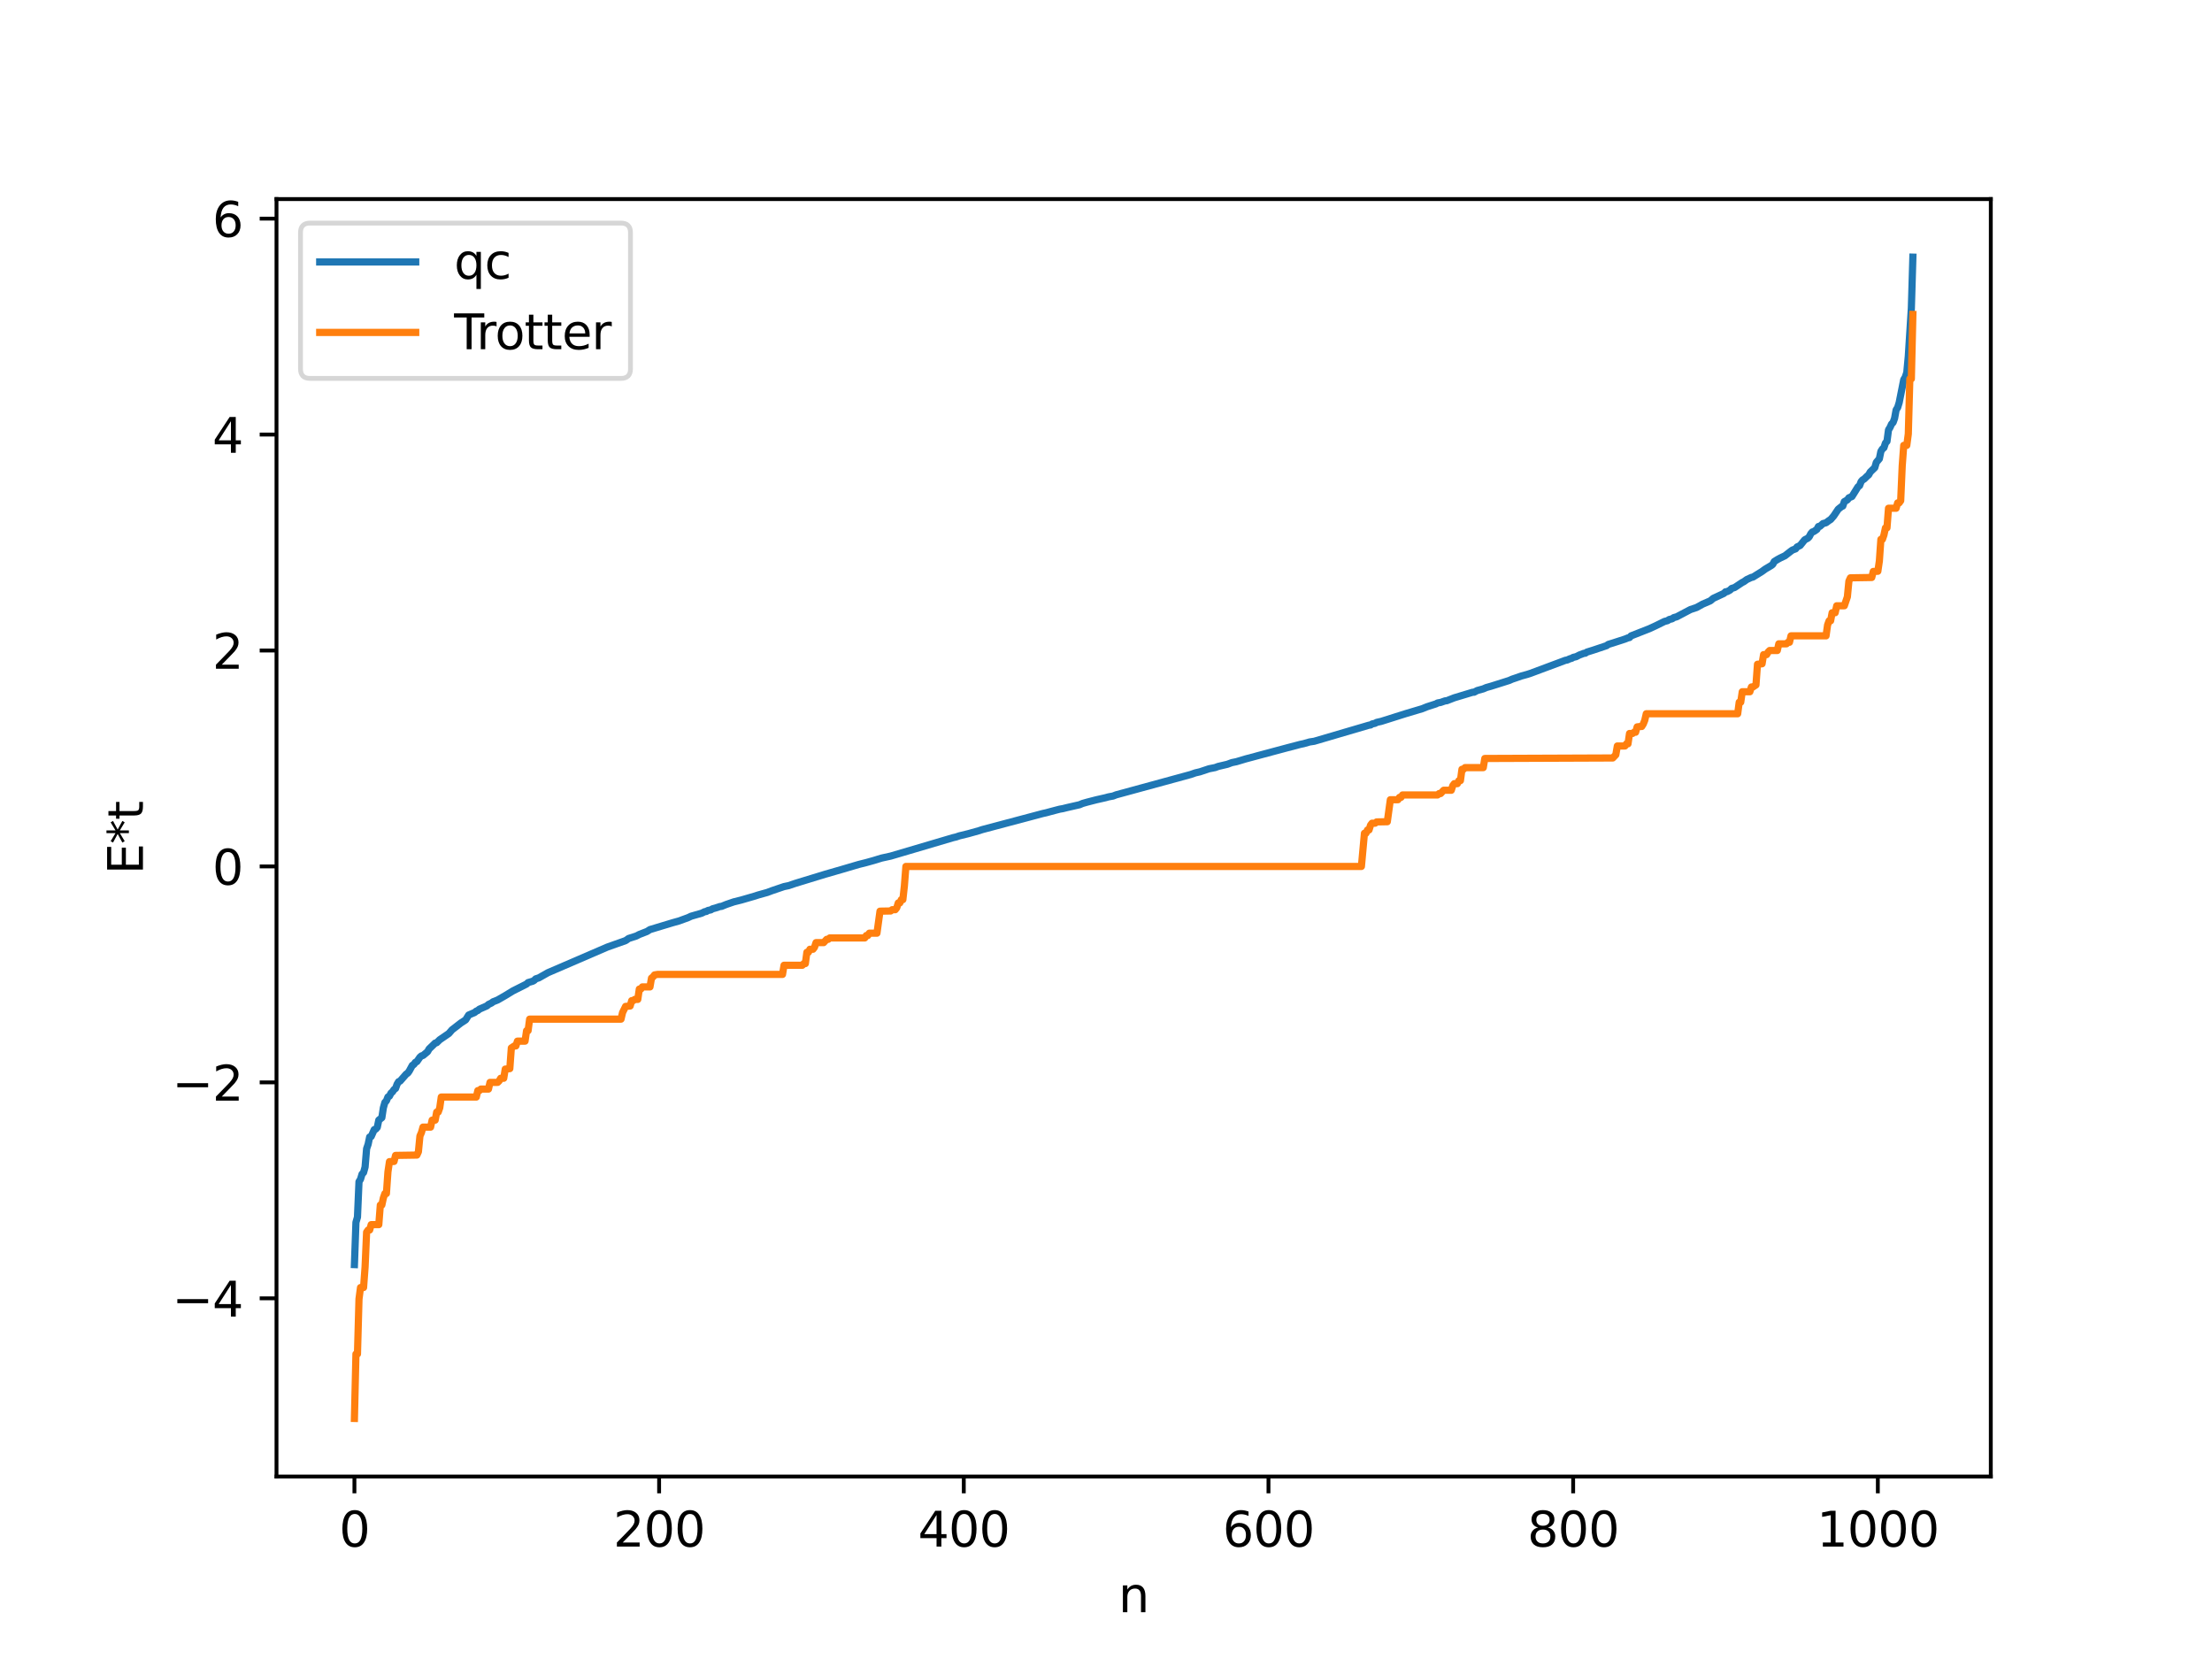 <?xml version="1.0" encoding="utf-8" standalone="no"?>
<!DOCTYPE svg PUBLIC "-//W3C//DTD SVG 1.1//EN"
  "http://www.w3.org/Graphics/SVG/1.1/DTD/svg11.dtd">
<svg xmlns:xlink="http://www.w3.org/1999/xlink" width="460.8pt" height="345.6pt" viewBox="0 0 460.8 345.6" xmlns="http://www.w3.org/2000/svg" version="1.1">
 <defs>
  <style type="text/css">*{stroke-linejoin: round; stroke-linecap: butt}</style>
 </defs>
 <g id="figure_1">
  <g id="patch_1">
   <path d="M 0 345.6 
L 460.8 345.6 
L 460.8 0 
L 0 0 
z
" style="fill: #ffffff"/>
  </g>
  <g id="axes_1">
   <g id="patch_2">
    <path d="M 57.6 307.584 
L 414.72 307.584 
L 414.72 41.472 
L 57.6 41.472 
z
" style="fill: #ffffff"/>
   </g>
   <g id="matplotlib.axis_1">
    <g id="xtick_1">
     <g id="line2d_1">
      <defs>
       <path id="m3b93b4c49c" d="M 0 0 
L 0 3.5 
" style="stroke: #000000; stroke-width: 0.8"/>
      </defs>
      <g>
       <use xlink:href="#m3b93b4c49c" x="73.833" y="307.584" style="stroke: #000000; stroke-width: 0.8"/>
      </g>
     </g>
     <g id="text_1">
      <!-- 0 -->
      <g transform="translate(70.651 322.182) scale(0.1 -0.1)">
       <defs>
        <path id="DejaVuSans-30" d="M 2034 4250 
Q 1547 4250 1301 3770 
Q 1056 3291 1056 2328 
Q 1056 1369 1301 889 
Q 1547 409 2034 409 
Q 2525 409 2770 889 
Q 3016 1369 3016 2328 
Q 3016 3291 2770 3770 
Q 2525 4250 2034 4250 
z
M 2034 4750 
Q 2819 4750 3233 4129 
Q 3647 3509 3647 2328 
Q 3647 1150 3233 529 
Q 2819 -91 2034 -91 
Q 1250 -91 836 529 
Q 422 1150 422 2328 
Q 422 3509 836 4129 
Q 1250 4750 2034 4750 
z
" transform="scale(0.016)"/>
       </defs>
       <use xlink:href="#DejaVuSans-30"/>
      </g>
     </g>
    </g>
    <g id="xtick_2">
     <g id="line2d_2">
      <g>
       <use xlink:href="#m3b93b4c49c" x="137.304" y="307.584" style="stroke: #000000; stroke-width: 0.8"/>
      </g>
     </g>
     <g id="text_2">
      <!-- 200 -->
      <g transform="translate(127.76 322.182) scale(0.1 -0.1)">
       <defs>
        <path id="DejaVuSans-32" d="M 1228 531 
L 3431 531 
L 3431 0 
L 469 0 
L 469 531 
Q 828 903 1448 1529 
Q 2069 2156 2228 2338 
Q 2531 2678 2651 2914 
Q 2772 3150 2772 3378 
Q 2772 3750 2511 3984 
Q 2250 4219 1831 4219 
Q 1534 4219 1204 4116 
Q 875 4013 500 3803 
L 500 4441 
Q 881 4594 1212 4672 
Q 1544 4750 1819 4750 
Q 2544 4750 2975 4387 
Q 3406 4025 3406 3419 
Q 3406 3131 3298 2873 
Q 3191 2616 2906 2266 
Q 2828 2175 2409 1742 
Q 1991 1309 1228 531 
z
" transform="scale(0.016)"/>
       </defs>
       <use xlink:href="#DejaVuSans-32"/>
       <use xlink:href="#DejaVuSans-30" x="63.623"/>
       <use xlink:href="#DejaVuSans-30" x="127.246"/>
      </g>
     </g>
    </g>
    <g id="xtick_3">
     <g id="line2d_3">
      <g>
       <use xlink:href="#m3b93b4c49c" x="200.775" y="307.584" style="stroke: #000000; stroke-width: 0.8"/>
      </g>
     </g>
     <g id="text_3">
      <!-- 400 -->
      <g transform="translate(191.231 322.182) scale(0.1 -0.1)">
       <defs>
        <path id="DejaVuSans-34" d="M 2419 4116 
L 825 1625 
L 2419 1625 
L 2419 4116 
z
M 2253 4666 
L 3047 4666 
L 3047 1625 
L 3713 1625 
L 3713 1100 
L 3047 1100 
L 3047 0 
L 2419 0 
L 2419 1100 
L 313 1100 
L 313 1709 
L 2253 4666 
z
" transform="scale(0.016)"/>
       </defs>
       <use xlink:href="#DejaVuSans-34"/>
       <use xlink:href="#DejaVuSans-30" x="63.623"/>
       <use xlink:href="#DejaVuSans-30" x="127.246"/>
      </g>
     </g>
    </g>
    <g id="xtick_4">
     <g id="line2d_4">
      <g>
       <use xlink:href="#m3b93b4c49c" x="264.246" y="307.584" style="stroke: #000000; stroke-width: 0.8"/>
      </g>
     </g>
     <g id="text_4">
      <!-- 600 -->
      <g transform="translate(254.702 322.182) scale(0.1 -0.1)">
       <defs>
        <path id="DejaVuSans-36" d="M 2113 2584 
Q 1688 2584 1439 2293 
Q 1191 2003 1191 1497 
Q 1191 994 1439 701 
Q 1688 409 2113 409 
Q 2538 409 2786 701 
Q 3034 994 3034 1497 
Q 3034 2003 2786 2293 
Q 2538 2584 2113 2584 
z
M 3366 4563 
L 3366 3988 
Q 3128 4100 2886 4159 
Q 2644 4219 2406 4219 
Q 1781 4219 1451 3797 
Q 1122 3375 1075 2522 
Q 1259 2794 1537 2939 
Q 1816 3084 2150 3084 
Q 2853 3084 3261 2657 
Q 3669 2231 3669 1497 
Q 3669 778 3244 343 
Q 2819 -91 2113 -91 
Q 1303 -91 875 529 
Q 447 1150 447 2328 
Q 447 3434 972 4092 
Q 1497 4750 2381 4750 
Q 2619 4750 2861 4703 
Q 3103 4656 3366 4563 
z
" transform="scale(0.016)"/>
       </defs>
       <use xlink:href="#DejaVuSans-36"/>
       <use xlink:href="#DejaVuSans-30" x="63.623"/>
       <use xlink:href="#DejaVuSans-30" x="127.246"/>
      </g>
     </g>
    </g>
    <g id="xtick_5">
     <g id="line2d_5">
      <g>
       <use xlink:href="#m3b93b4c49c" x="327.717" y="307.584" style="stroke: #000000; stroke-width: 0.8"/>
      </g>
     </g>
     <g id="text_5">
      <!-- 800 -->
      <g transform="translate(318.173 322.182) scale(0.1 -0.1)">
       <defs>
        <path id="DejaVuSans-38" d="M 2034 2216 
Q 1584 2216 1326 1975 
Q 1069 1734 1069 1313 
Q 1069 891 1326 650 
Q 1584 409 2034 409 
Q 2484 409 2743 651 
Q 3003 894 3003 1313 
Q 3003 1734 2745 1975 
Q 2488 2216 2034 2216 
z
M 1403 2484 
Q 997 2584 770 2862 
Q 544 3141 544 3541 
Q 544 4100 942 4425 
Q 1341 4750 2034 4750 
Q 2731 4750 3128 4425 
Q 3525 4100 3525 3541 
Q 3525 3141 3298 2862 
Q 3072 2584 2669 2484 
Q 3125 2378 3379 2068 
Q 3634 1759 3634 1313 
Q 3634 634 3220 271 
Q 2806 -91 2034 -91 
Q 1263 -91 848 271 
Q 434 634 434 1313 
Q 434 1759 690 2068 
Q 947 2378 1403 2484 
z
M 1172 3481 
Q 1172 3119 1398 2916 
Q 1625 2713 2034 2713 
Q 2441 2713 2670 2916 
Q 2900 3119 2900 3481 
Q 2900 3844 2670 4047 
Q 2441 4250 2034 4250 
Q 1625 4250 1398 4047 
Q 1172 3844 1172 3481 
z
" transform="scale(0.016)"/>
       </defs>
       <use xlink:href="#DejaVuSans-38"/>
       <use xlink:href="#DejaVuSans-30" x="63.623"/>
       <use xlink:href="#DejaVuSans-30" x="127.246"/>
      </g>
     </g>
    </g>
    <g id="xtick_6">
     <g id="line2d_6">
      <g>
       <use xlink:href="#m3b93b4c49c" x="391.188" y="307.584" style="stroke: #000000; stroke-width: 0.8"/>
      </g>
     </g>
     <g id="text_6">
      <!-- 1000 -->
      <g transform="translate(378.463 322.182) scale(0.1 -0.1)">
       <defs>
        <path id="DejaVuSans-31" d="M 794 531 
L 1825 531 
L 1825 4091 
L 703 3866 
L 703 4441 
L 1819 4666 
L 2450 4666 
L 2450 531 
L 3481 531 
L 3481 0 
L 794 0 
L 794 531 
z
" transform="scale(0.016)"/>
       </defs>
       <use xlink:href="#DejaVuSans-31"/>
       <use xlink:href="#DejaVuSans-30" x="63.623"/>
       <use xlink:href="#DejaVuSans-30" x="127.246"/>
       <use xlink:href="#DejaVuSans-30" x="190.869"/>
      </g>
     </g>
    </g>
    <g id="text_7">
     <!-- n -->
     <g transform="translate(232.991 335.861) scale(0.1 -0.1)">
      <defs>
       <path id="DejaVuSans-6e" d="M 3513 2113 
L 3513 0 
L 2938 0 
L 2938 2094 
Q 2938 2591 2744 2837 
Q 2550 3084 2163 3084 
Q 1697 3084 1428 2787 
Q 1159 2491 1159 1978 
L 1159 0 
L 581 0 
L 581 3500 
L 1159 3500 
L 1159 2956 
Q 1366 3272 1645 3428 
Q 1925 3584 2291 3584 
Q 2894 3584 3203 3211 
Q 3513 2838 3513 2113 
z
" transform="scale(0.016)"/>
      </defs>
      <use xlink:href="#DejaVuSans-6e"/>
     </g>
    </g>
   </g>
   <g id="matplotlib.axis_2">
    <g id="ytick_1">
     <g id="line2d_7">
      <defs>
       <path id="m79c9da4c52" d="M 0 0 
L -3.5 0 
" style="stroke: #000000; stroke-width: 0.8"/>
      </defs>
      <g>
       <use xlink:href="#m79c9da4c52" x="57.6" y="270.467" style="stroke: #000000; stroke-width: 0.8"/>
      </g>
     </g>
     <g id="text_8">
      <!-- −4 -->
      <g transform="translate(35.858 274.266) scale(0.1 -0.1)">
       <defs>
        <path id="DejaVuSans-2212" d="M 678 2272 
L 4684 2272 
L 4684 1741 
L 678 1741 
L 678 2272 
z
" transform="scale(0.016)"/>
       </defs>
       <use xlink:href="#DejaVuSans-2212"/>
       <use xlink:href="#DejaVuSans-34" x="83.789"/>
      </g>
     </g>
    </g>
    <g id="ytick_2">
     <g id="line2d_8">
      <g>
       <use xlink:href="#m79c9da4c52" x="57.6" y="225.482" style="stroke: #000000; stroke-width: 0.8"/>
      </g>
     </g>
     <g id="text_9">
      <!-- −2 -->
      <g transform="translate(35.858 229.281) scale(0.1 -0.1)">
       <use xlink:href="#DejaVuSans-2212"/>
       <use xlink:href="#DejaVuSans-32" x="83.789"/>
      </g>
     </g>
    </g>
    <g id="ytick_3">
     <g id="line2d_9">
      <g>
       <use xlink:href="#m79c9da4c52" x="57.6" y="180.497" style="stroke: #000000; stroke-width: 0.8"/>
      </g>
     </g>
     <g id="text_10">
      <!-- 0 -->
      <g transform="translate(44.237 184.296) scale(0.1 -0.1)">
       <use xlink:href="#DejaVuSans-30"/>
      </g>
     </g>
    </g>
    <g id="ytick_4">
     <g id="line2d_10">
      <g>
       <use xlink:href="#m79c9da4c52" x="57.6" y="135.511" style="stroke: #000000; stroke-width: 0.8"/>
      </g>
     </g>
     <g id="text_11">
      <!-- 2 -->
      <g transform="translate(44.237 139.311) scale(0.1 -0.1)">
       <use xlink:href="#DejaVuSans-32"/>
      </g>
     </g>
    </g>
    <g id="ytick_5">
     <g id="line2d_11">
      <g>
       <use xlink:href="#m79c9da4c52" x="57.6" y="90.526" style="stroke: #000000; stroke-width: 0.8"/>
      </g>
     </g>
     <g id="text_12">
      <!-- 4 -->
      <g transform="translate(44.237 94.325) scale(0.1 -0.1)">
       <use xlink:href="#DejaVuSans-34"/>
      </g>
     </g>
    </g>
    <g id="ytick_6">
     <g id="line2d_12">
      <g>
       <use xlink:href="#m79c9da4c52" x="57.6" y="45.541" style="stroke: #000000; stroke-width: 0.8"/>
      </g>
     </g>
     <g id="text_13">
      <!-- 6 -->
      <g transform="translate(44.237 49.34) scale(0.1 -0.1)">
       <use xlink:href="#DejaVuSans-36"/>
      </g>
     </g>
    </g>
    <g id="text_14">
     <!-- E*t -->
     <g transform="translate(29.778 182.148) rotate(-90) scale(0.1 -0.1)">
      <defs>
       <path id="DejaVuSans-45" d="M 628 4666 
L 3578 4666 
L 3578 4134 
L 1259 4134 
L 1259 2753 
L 3481 2753 
L 3481 2222 
L 1259 2222 
L 1259 531 
L 3634 531 
L 3634 0 
L 628 0 
L 628 4666 
z
" transform="scale(0.016)"/>
       <path id="DejaVuSans-2a" d="M 3009 3897 
L 1888 3291 
L 3009 2681 
L 2828 2375 
L 1778 3009 
L 1778 1831 
L 1422 1831 
L 1422 3009 
L 372 2375 
L 191 2681 
L 1313 3291 
L 191 3897 
L 372 4206 
L 1422 3572 
L 1422 4750 
L 1778 4750 
L 1778 3572 
L 2828 4206 
L 3009 3897 
z
" transform="scale(0.016)"/>
       <path id="DejaVuSans-74" d="M 1172 4494 
L 1172 3500 
L 2356 3500 
L 2356 3053 
L 1172 3053 
L 1172 1153 
Q 1172 725 1289 603 
Q 1406 481 1766 481 
L 2356 481 
L 2356 0 
L 1766 0 
Q 1100 0 847 248 
Q 594 497 594 1153 
L 594 3053 
L 172 3053 
L 172 3500 
L 594 3500 
L 594 4494 
L 1172 4494 
z
" transform="scale(0.016)"/>
      </defs>
      <use xlink:href="#DejaVuSans-45"/>
      <use xlink:href="#DejaVuSans-2a" x="63.184"/>
      <use xlink:href="#DejaVuSans-74" x="113.184"/>
     </g>
    </g>
   </g>
   <g id="line2d_13">
    <path d="M 73.833 263.44 
L 74.15 254.643 
L 74.467 253.546 
L 74.785 246.173 
L 75.102 245.652 
L 75.42 244.592 
L 75.737 244.263 
L 76.054 243.108 
L 76.372 239.291 
L 76.689 238.375 
L 77.006 236.852 
L 77.324 236.752 
L 77.958 235.327 
L 78.276 235.212 
L 78.593 234.84 
L 78.91 233.338 
L 79.545 232.833 
L 79.862 230.771 
L 80.18 229.656 
L 80.497 229.326 
L 80.815 228.519 
L 81.132 228.342 
L 81.449 227.717 
L 81.767 227.449 
L 82.084 226.965 
L 82.401 226.748 
L 82.719 225.864 
L 83.036 225.335 
L 83.353 225.208 
L 84.623 223.756 
L 84.94 223.55 
L 85.258 223.106 
L 85.892 221.941 
L 86.21 221.751 
L 86.527 221.303 
L 86.844 221.154 
L 87.479 220.239 
L 87.796 219.966 
L 88.114 219.88 
L 89.066 219.09 
L 89.383 218.519 
L 90.335 217.605 
L 90.653 217.291 
L 90.97 217.21 
L 91.605 216.593 
L 93.509 215.29 
L 94.143 214.549 
L 96.048 213.076 
L 97 212.465 
L 97.634 211.449 
L 98.904 210.906 
L 99.221 210.625 
L 99.539 210.515 
L 99.856 210.233 
L 101.443 209.538 
L 101.76 209.243 
L 102.395 208.941 
L 102.712 208.692 
L 103.664 208.317 
L 105.251 207.402 
L 106.838 206.433 
L 109.694 204.992 
L 110.011 204.687 
L 110.963 204.413 
L 111.281 204.234 
L 111.598 203.915 
L 112.233 203.713 
L 114.137 202.634 
L 126.514 197.296 
L 130.322 195.945 
L 130.957 195.502 
L 132.543 194.993 
L 133.178 194.666 
L 134.765 194.048 
L 135.4 193.649 
L 140.16 192.212 
L 141.429 191.859 
L 143.334 191.165 
L 143.968 190.865 
L 146.19 190.226 
L 146.824 189.912 
L 147.142 189.877 
L 147.459 189.669 
L 148.094 189.539 
L 148.411 189.329 
L 149.046 189.157 
L 149.998 188.843 
L 150.315 188.815 
L 151.267 188.425 
L 151.902 188.206 
L 152.854 187.879 
L 154.441 187.482 
L 157.297 186.654 
L 157.932 186.445 
L 159.836 185.914 
L 160.788 185.554 
L 163.327 184.692 
L 164.279 184.496 
L 165.548 184.063 
L 166.5 183.77 
L 171.896 182.121 
L 175.386 181.113 
L 178.877 180.085 
L 180.464 179.687 
L 182.051 179.245 
L 183.638 178.757 
L 185.542 178.34 
L 198.553 174.499 
L 199.188 174.353 
L 199.823 174.132 
L 201.727 173.666 
L 203.948 173.045 
L 204.583 172.832 
L 217.277 169.457 
L 217.912 169.321 
L 218.864 169.061 
L 220.134 168.726 
L 220.768 168.563 
L 221.403 168.454 
L 222.355 168.217 
L 224.894 167.64 
L 225.529 167.369 
L 226.481 167.1 
L 228.385 166.61 
L 230.289 166.181 
L 230.924 166.004 
L 231.876 165.828 
L 232.51 165.579 
L 248.061 161.337 
L 249.013 161.004 
L 249.965 160.784 
L 251.869 160.149 
L 253.139 159.899 
L 253.773 159.662 
L 255.677 159.215 
L 256.629 158.864 
L 257.581 158.67 
L 259.486 158.099 
L 268.054 155.806 
L 270.91 155.057 
L 271.545 154.928 
L 272.815 154.564 
L 273.767 154.421 
L 285.191 151.065 
L 285.509 151.029 
L 285.826 150.815 
L 286.461 150.673 
L 286.778 150.488 
L 287.73 150.275 
L 292.808 148.67 
L 296.299 147.628 
L 297.251 147.239 
L 299.155 146.624 
L 299.472 146.439 
L 300.107 146.33 
L 301.059 145.999 
L 301.377 145.978 
L 302.963 145.359 
L 306.772 144.209 
L 307.089 144.196 
L 307.724 143.855 
L 308.993 143.503 
L 309.628 143.226 
L 310.58 142.96 
L 314.388 141.757 
L 315.023 141.475 
L 315.658 141.265 
L 316.927 140.824 
L 318.196 140.475 
L 318.831 140.266 
L 326.13 137.543 
L 326.448 137.5 
L 327.082 137.216 
L 327.4 137.147 
L 327.717 136.946 
L 328.352 136.796 
L 328.986 136.466 
L 329.939 136.103 
L 330.256 136.07 
L 330.573 135.847 
L 331.843 135.452 
L 334.699 134.496 
L 335.016 134.249 
L 335.968 133.957 
L 338.507 133.133 
L 339.142 132.877 
L 339.459 132.815 
L 339.777 132.466 
L 343.585 130.972 
L 344.854 130.389 
L 346.758 129.453 
L 347.393 129.293 
L 347.71 129.059 
L 348.345 128.904 
L 348.662 128.665 
L 349.297 128.487 
L 352.153 126.979 
L 353.423 126.557 
L 354.692 125.852 
L 356.279 125.17 
L 356.914 124.645 
L 359.135 123.61 
L 359.453 123.28 
L 359.77 123.262 
L 360.405 122.922 
L 360.722 122.591 
L 361.357 122.389 
L 362.943 121.336 
L 363.261 121.185 
L 363.896 120.726 
L 364.848 120.285 
L 365.165 120.222 
L 367.069 119.038 
L 367.704 118.569 
L 368.973 117.816 
L 369.291 117.572 
L 369.608 116.981 
L 370.243 116.581 
L 370.877 116.234 
L 371.829 115.785 
L 373.099 114.797 
L 373.416 114.574 
L 374.051 114.342 
L 374.368 113.931 
L 375.003 113.634 
L 375.955 112.446 
L 376.59 112.128 
L 376.907 111.8 
L 377.224 111.185 
L 377.542 110.82 
L 377.859 110.721 
L 378.494 110.278 
L 378.811 109.684 
L 379.129 109.638 
L 379.763 109.07 
L 380.398 108.899 
L 381.033 108.423 
L 381.35 108.23 
L 381.985 107.496 
L 382.937 106.078 
L 383.572 105.57 
L 383.889 105.417 
L 384.206 104.498 
L 384.841 104.14 
L 385.158 103.701 
L 385.793 103.436 
L 387.062 101.398 
L 387.38 101.173 
L 387.697 100.344 
L 388.015 99.973 
L 388.332 99.798 
L 388.967 99.179 
L 389.284 98.915 
L 389.601 98.335 
L 390.553 97.41 
L 390.871 96.316 
L 391.505 95.571 
L 391.823 94.026 
L 392.14 93.529 
L 392.458 93.268 
L 392.775 92.286 
L 393.092 91.943 
L 393.41 89.548 
L 393.727 89.048 
L 394.044 88.338 
L 394.362 88.02 
L 394.679 87.137 
L 394.996 85.388 
L 395.314 84.895 
L 395.631 83.869 
L 396.583 79.086 
L 396.9 78.569 
L 397.218 77.599 
L 397.535 74.2 
L 398.17 64.218 
L 398.487 53.568 
L 398.487 53.568 
" clip-path="url(#pf3cd1e054a)" style="fill: none; stroke: #1f77b4; stroke-width: 1.5; stroke-linecap: square"/>
   </g>
   <g id="line2d_14">
    <path d="M 73.833 295.488 
L 74.15 282.07 
L 74.467 282.07 
L 74.785 270.6 
L 75.102 268.217 
L 75.737 268.217 
L 76.054 263.926 
L 76.372 256.681 
L 76.689 256.237 
L 77.006 256.237 
L 77.324 255.116 
L 78.91 255.116 
L 79.228 251.028 
L 79.545 251.028 
L 79.862 249.549 
L 80.18 248.635 
L 80.497 248.635 
L 80.815 244.115 
L 81.132 241.988 
L 82.084 241.951 
L 82.401 240.692 
L 86.844 240.621 
L 87.162 239.931 
L 87.479 236.656 
L 87.796 235.932 
L 88.114 234.799 
L 89.7 234.799 
L 90.018 233.35 
L 90.653 233.35 
L 90.97 231.667 
L 91.287 231.667 
L 91.605 230.791 
L 91.922 228.536 
L 99.221 228.536 
L 99.539 227.192 
L 99.856 227.192 
L 100.173 226.874 
L 101.76 226.874 
L 102.077 225.482 
L 103.664 225.482 
L 103.981 225.168 
L 104.299 224.625 
L 104.934 224.625 
L 105.251 222.715 
L 106.203 222.619 
L 106.52 218.309 
L 107.155 217.883 
L 107.472 217.883 
L 107.79 216.89 
L 109.377 216.89 
L 109.694 214.712 
L 110.011 214.712 
L 110.329 212.306 
L 129.37 212.306 
L 129.687 210.939 
L 130.322 209.653 
L 131.274 209.571 
L 131.591 208.452 
L 131.909 208.452 
L 132.226 208.196 
L 132.861 208.196 
L 133.178 206.043 
L 133.496 206.043 
L 133.813 205.592 
L 135.4 205.592 
L 135.717 203.756 
L 136.034 203.508 
L 136.352 203.094 
L 136.986 202.989 
L 163.01 202.989 
L 163.327 201.083 
L 167.135 201.083 
L 167.453 200.735 
L 167.77 200.735 
L 168.087 198.376 
L 168.405 198.376 
L 168.722 197.747 
L 169.357 197.747 
L 169.674 197.341 
L 169.991 196.367 
L 171.578 196.367 
L 172.213 195.681 
L 172.53 195.681 
L 172.848 195.39 
L 180.147 195.39 
L 180.464 194.889 
L 180.781 194.889 
L 181.099 194.398 
L 182.686 194.398 
L 183.32 189.813 
L 185.542 189.773 
L 185.859 189.506 
L 186.494 189.506 
L 186.811 189.104 
L 187.129 188.096 
L 187.446 188.096 
L 187.763 187.413 
L 188.081 187.413 
L 188.398 184.562 
L 188.715 180.497 
L 283.605 180.497 
L 284.239 173.58 
L 284.557 173.58 
L 284.874 172.898 
L 285.191 172.898 
L 285.509 171.889 
L 285.826 171.487 
L 286.461 171.487 
L 286.778 171.221 
L 289 171.18 
L 289.634 166.596 
L 291.221 166.596 
L 291.539 166.104 
L 291.856 166.104 
L 292.173 165.603 
L 299.472 165.603 
L 299.79 165.312 
L 300.107 165.312 
L 300.742 164.626 
L 302.329 164.626 
L 302.646 163.653 
L 302.963 163.246 
L 303.598 163.246 
L 303.915 162.617 
L 304.233 162.617 
L 304.55 160.258 
L 304.867 160.258 
L 305.185 159.91 
L 308.993 159.91 
L 309.31 158.004 
L 335.968 157.899 
L 336.603 157.237 
L 336.92 155.401 
L 338.507 155.401 
L 338.824 154.95 
L 339.142 154.95 
L 339.459 152.797 
L 340.094 152.797 
L 340.411 152.541 
L 340.729 152.541 
L 341.046 151.423 
L 341.681 151.341 
L 341.998 151.341 
L 342.315 150.843 
L 342.633 150.055 
L 342.95 148.687 
L 361.991 148.687 
L 362.309 146.281 
L 362.626 146.281 
L 362.943 144.103 
L 364.53 144.103 
L 364.848 143.11 
L 365.165 143.11 
L 365.8 142.685 
L 366.117 138.375 
L 367.069 138.278 
L 367.386 136.369 
L 368.021 136.369 
L 368.339 135.826 
L 368.656 135.511 
L 370.243 135.511 
L 370.56 134.119 
L 372.147 134.119 
L 372.464 133.801 
L 372.781 133.801 
L 373.099 132.457 
L 380.398 132.457 
L 380.715 130.203 
L 381.033 129.326 
L 381.35 129.326 
L 381.667 127.643 
L 382.302 127.643 
L 382.62 126.195 
L 384.206 126.195 
L 384.841 124.337 
L 385.158 121.062 
L 385.476 120.373 
L 389.919 120.301 
L 390.236 119.042 
L 391.188 119.005 
L 391.505 116.878 
L 391.823 112.359 
L 392.14 112.359 
L 392.458 111.444 
L 392.775 109.965 
L 393.092 109.965 
L 393.41 105.878 
L 394.996 105.878 
L 395.314 104.757 
L 395.631 104.757 
L 395.948 104.312 
L 396.266 97.067 
L 396.583 92.776 
L 397.218 92.776 
L 397.535 90.393 
L 397.853 78.924 
L 398.17 78.924 
L 398.487 65.505 
L 398.487 65.505 
" clip-path="url(#pf3cd1e054a)" style="fill: none; stroke: #ff7f0e; stroke-width: 1.5; stroke-linecap: square"/>
   </g>
   <g id="patch_3">
    <path d="M 57.6 307.584 
L 57.6 41.472 
" style="fill: none; stroke: #000000; stroke-width: 0.8; stroke-linejoin: miter; stroke-linecap: square"/>
   </g>
   <g id="patch_4">
    <path d="M 414.72 307.584 
L 414.72 41.472 
" style="fill: none; stroke: #000000; stroke-width: 0.8; stroke-linejoin: miter; stroke-linecap: square"/>
   </g>
   <g id="patch_5">
    <path d="M 57.6 307.584 
L 414.72 307.584 
" style="fill: none; stroke: #000000; stroke-width: 0.8; stroke-linejoin: miter; stroke-linecap: square"/>
   </g>
   <g id="patch_6">
    <path d="M 57.6 41.472 
L 414.72 41.472 
" style="fill: none; stroke: #000000; stroke-width: 0.8; stroke-linejoin: miter; stroke-linecap: square"/>
   </g>
   <g id="legend_1">
    <g id="patch_7">
     <path d="M 64.6 78.828 
L 129.342 78.828 
Q 131.342 78.828 131.342 76.828 
L 131.342 48.472 
Q 131.342 46.472 129.342 46.472 
L 64.6 46.472 
Q 62.6 46.472 62.6 48.472 
L 62.6 76.828 
Q 62.6 78.828 64.6 78.828 
z
" style="fill: #ffffff; opacity: 0.8; stroke: #cccccc; stroke-linejoin: miter"/>
    </g>
    <g id="line2d_15">
     <path d="M 66.6 54.57 
L 76.6 54.57 
L 86.6 54.57 
" style="fill: none; stroke: #1f77b4; stroke-width: 1.5; stroke-linecap: square"/>
    </g>
    <g id="text_15">
     <!-- qc -->
     <g transform="translate(94.6 58.07) scale(0.1 -0.1)">
      <defs>
       <path id="DejaVuSans-71" d="M 947 1747 
Q 947 1113 1208 752 
Q 1469 391 1925 391 
Q 2381 391 2643 752 
Q 2906 1113 2906 1747 
Q 2906 2381 2643 2742 
Q 2381 3103 1925 3103 
Q 1469 3103 1208 2742 
Q 947 2381 947 1747 
z
M 2906 525 
Q 2725 213 2448 61 
Q 2172 -91 1784 -91 
Q 1150 -91 751 415 
Q 353 922 353 1747 
Q 353 2572 751 3078 
Q 1150 3584 1784 3584 
Q 2172 3584 2448 3432 
Q 2725 3281 2906 2969 
L 2906 3500 
L 3481 3500 
L 3481 -1331 
L 2906 -1331 
L 2906 525 
z
" transform="scale(0.016)"/>
       <path id="DejaVuSans-63" d="M 3122 3366 
L 3122 2828 
Q 2878 2963 2633 3030 
Q 2388 3097 2138 3097 
Q 1578 3097 1268 2742 
Q 959 2388 959 1747 
Q 959 1106 1268 751 
Q 1578 397 2138 397 
Q 2388 397 2633 464 
Q 2878 531 3122 666 
L 3122 134 
Q 2881 22 2623 -34 
Q 2366 -91 2075 -91 
Q 1284 -91 818 406 
Q 353 903 353 1747 
Q 353 2603 823 3093 
Q 1294 3584 2113 3584 
Q 2378 3584 2631 3529 
Q 2884 3475 3122 3366 
z
" transform="scale(0.016)"/>
      </defs>
      <use xlink:href="#DejaVuSans-71"/>
      <use xlink:href="#DejaVuSans-63" x="63.477"/>
     </g>
    </g>
    <g id="line2d_16">
     <path d="M 66.6 69.249 
L 76.6 69.249 
L 86.6 69.249 
" style="fill: none; stroke: #ff7f0e; stroke-width: 1.5; stroke-linecap: square"/>
    </g>
    <g id="text_16">
     <!-- Trotter -->
     <g transform="translate(94.6 72.749) scale(0.1 -0.1)">
      <defs>
       <path id="DejaVuSans-54" d="M -19 4666 
L 3928 4666 
L 3928 4134 
L 2272 4134 
L 2272 0 
L 1638 0 
L 1638 4134 
L -19 4134 
L -19 4666 
z
" transform="scale(0.016)"/>
       <path id="DejaVuSans-72" d="M 2631 2963 
Q 2534 3019 2420 3045 
Q 2306 3072 2169 3072 
Q 1681 3072 1420 2755 
Q 1159 2438 1159 1844 
L 1159 0 
L 581 0 
L 581 3500 
L 1159 3500 
L 1159 2956 
Q 1341 3275 1631 3429 
Q 1922 3584 2338 3584 
Q 2397 3584 2469 3576 
Q 2541 3569 2628 3553 
L 2631 2963 
z
" transform="scale(0.016)"/>
       <path id="DejaVuSans-6f" d="M 1959 3097 
Q 1497 3097 1228 2736 
Q 959 2375 959 1747 
Q 959 1119 1226 758 
Q 1494 397 1959 397 
Q 2419 397 2687 759 
Q 2956 1122 2956 1747 
Q 2956 2369 2687 2733 
Q 2419 3097 1959 3097 
z
M 1959 3584 
Q 2709 3584 3137 3096 
Q 3566 2609 3566 1747 
Q 3566 888 3137 398 
Q 2709 -91 1959 -91 
Q 1206 -91 779 398 
Q 353 888 353 1747 
Q 353 2609 779 3096 
Q 1206 3584 1959 3584 
z
" transform="scale(0.016)"/>
       <path id="DejaVuSans-65" d="M 3597 1894 
L 3597 1613 
L 953 1613 
Q 991 1019 1311 708 
Q 1631 397 2203 397 
Q 2534 397 2845 478 
Q 3156 559 3463 722 
L 3463 178 
Q 3153 47 2828 -22 
Q 2503 -91 2169 -91 
Q 1331 -91 842 396 
Q 353 884 353 1716 
Q 353 2575 817 3079 
Q 1281 3584 2069 3584 
Q 2775 3584 3186 3129 
Q 3597 2675 3597 1894 
z
M 3022 2063 
Q 3016 2534 2758 2815 
Q 2500 3097 2075 3097 
Q 1594 3097 1305 2825 
Q 1016 2553 972 2059 
L 3022 2063 
z
" transform="scale(0.016)"/>
      </defs>
      <use xlink:href="#DejaVuSans-54"/>
      <use xlink:href="#DejaVuSans-72" x="46.334"/>
      <use xlink:href="#DejaVuSans-6f" x="85.197"/>
      <use xlink:href="#DejaVuSans-74" x="146.379"/>
      <use xlink:href="#DejaVuSans-74" x="185.588"/>
      <use xlink:href="#DejaVuSans-65" x="224.797"/>
      <use xlink:href="#DejaVuSans-72" x="286.32"/>
     </g>
    </g>
   </g>
  </g>
 </g>
 <defs>
  <clipPath id="pf3cd1e054a">
   <rect x="57.6" y="41.472" width="357.12" height="266.112"/>
  </clipPath>
 </defs>
</svg>
